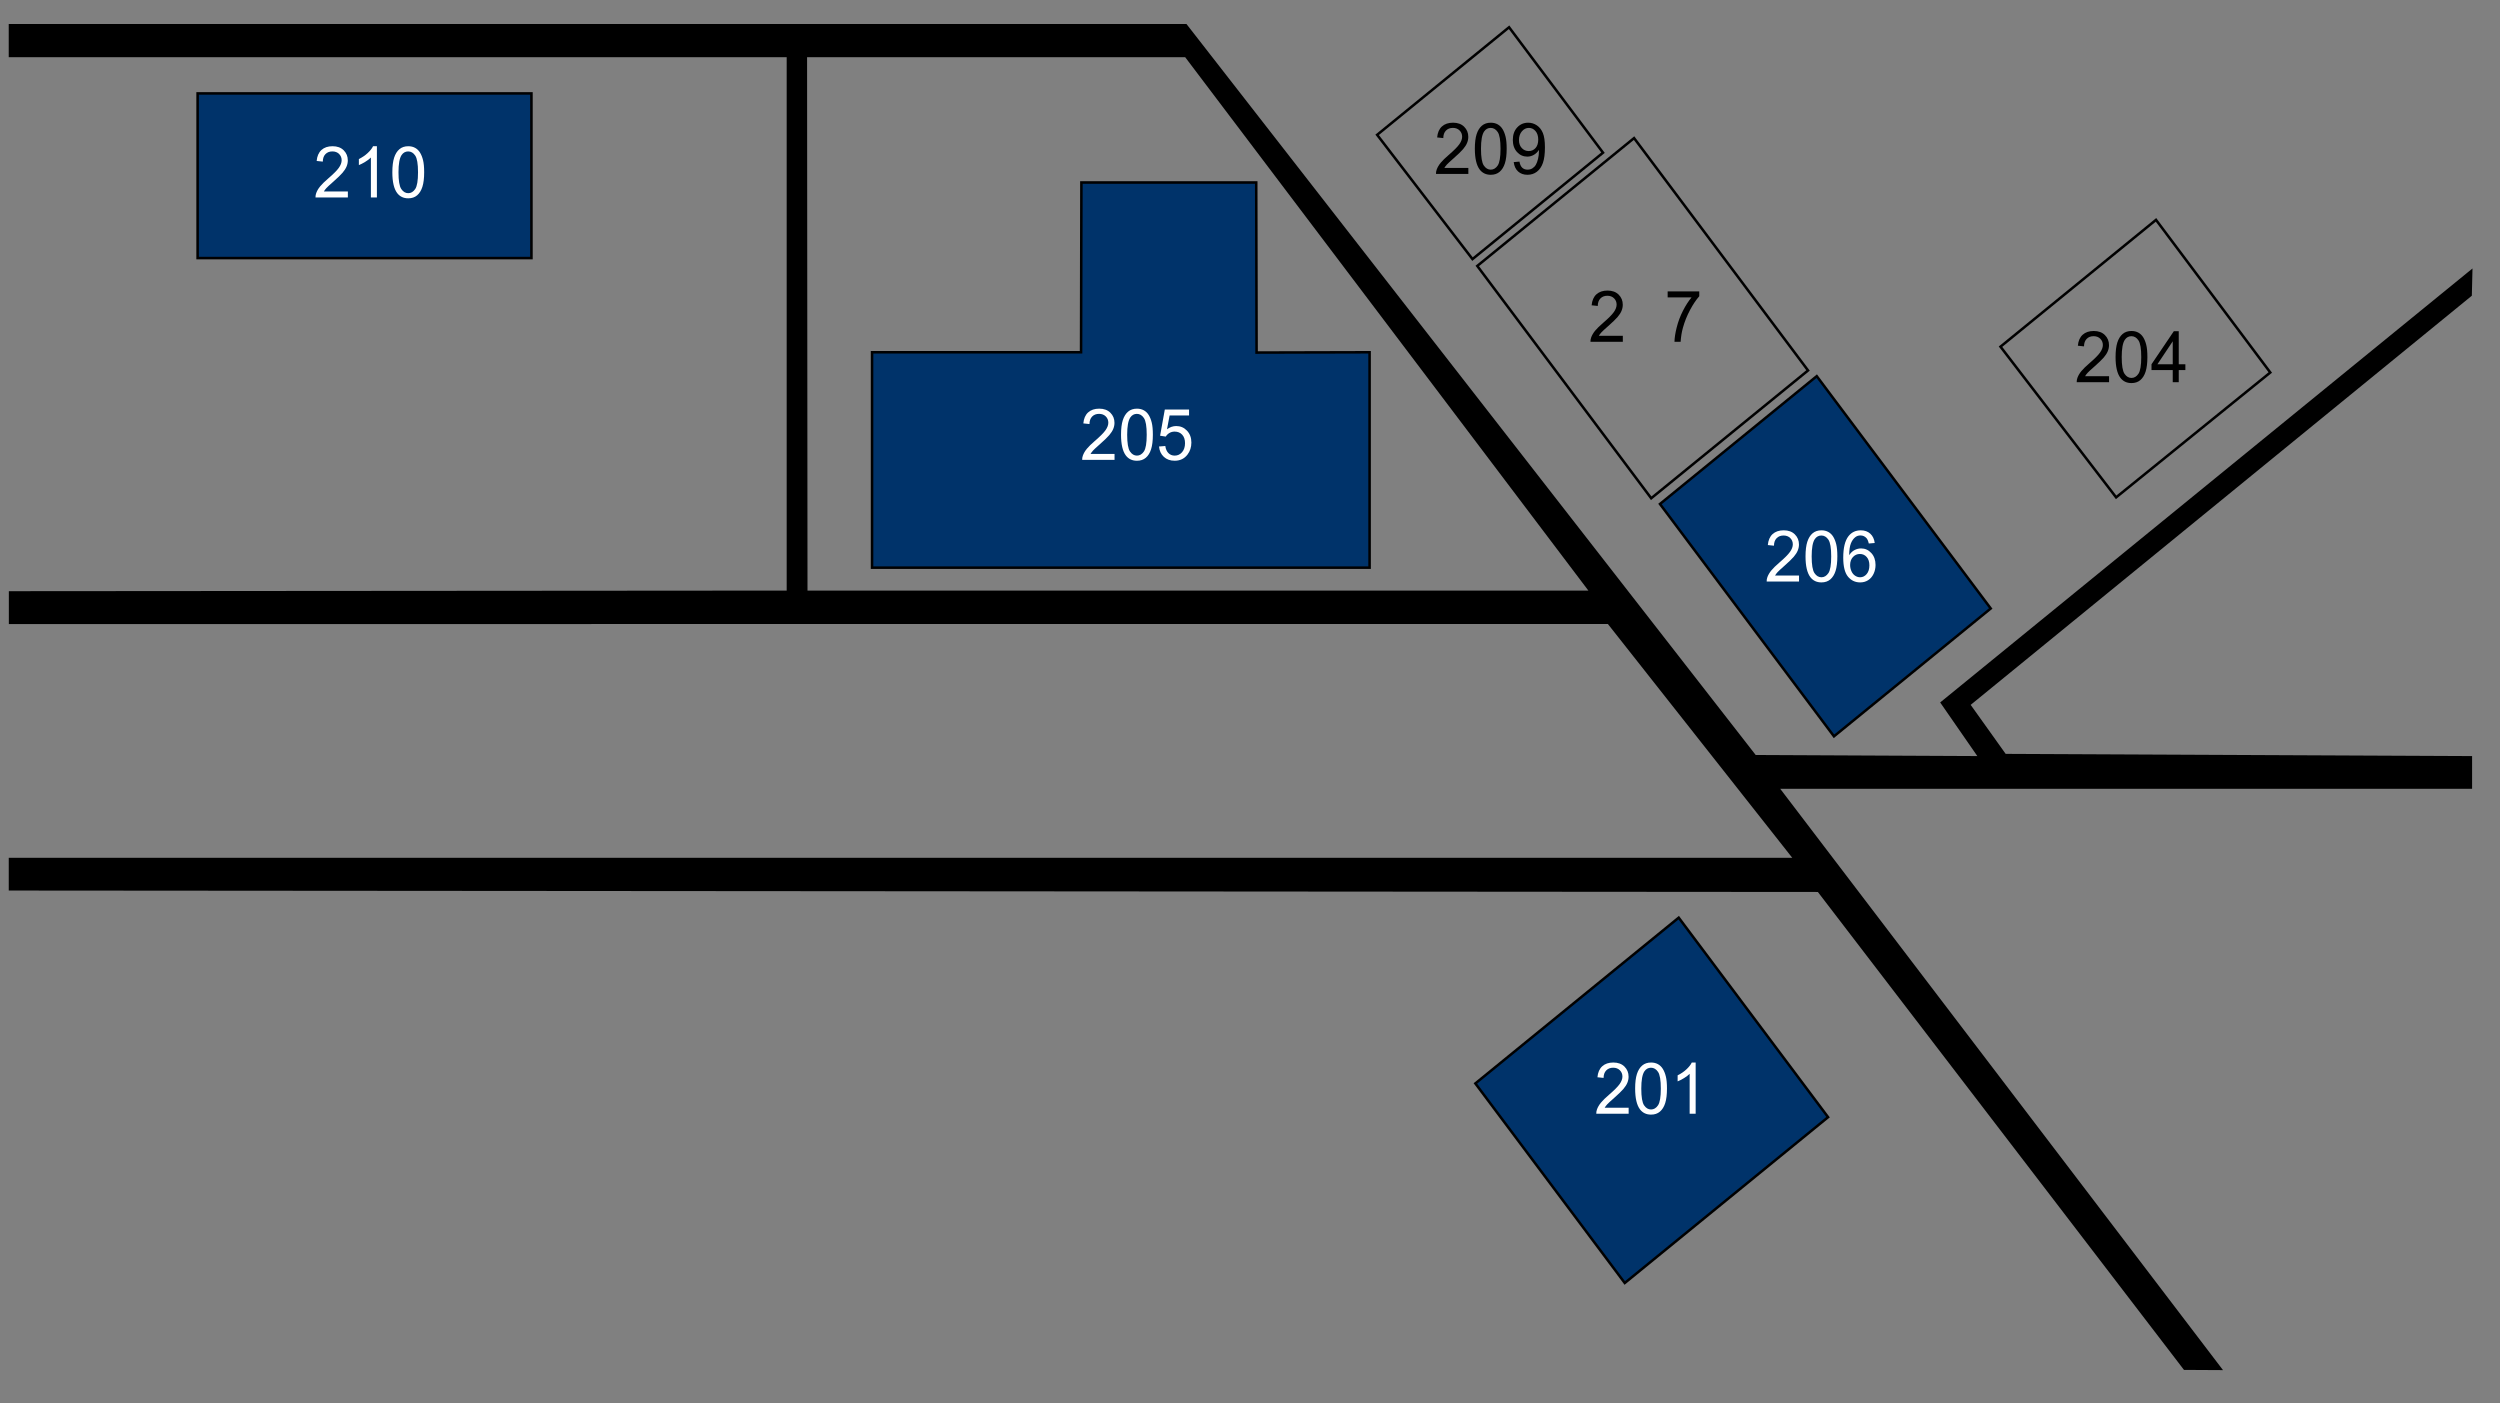 <?xml version="1.0" encoding="UTF-8"?>
<!DOCTYPE svg PUBLIC "-//W3C//DTD SVG 1.1//EN" "http://www.w3.org/Graphics/SVG/1.1/DTD/svg11.dtd">
<!-- Creator: CorelDRAW Standard 2021 (64-Bit) -->
<svg xmlns="http://www.w3.org/2000/svg" xml:space="preserve" width="259.292mm" height="145.521mm" version="1.1"
     shape-rendering="geometricPrecision" text-rendering="geometricPrecision" image-rendering="optimizeQuality"
     fill-rule="evenodd" clip-rule="evenodd"
     viewBox="0 0 25929.16 14552.08"
     xmlns:xlink="http://www.w3.org/1999/xlink"
>
 <rect x="0" y="0" width="25929.16" height="14552.08" fill="#808080" stroke="none"/>
 <g id="Ebene_x0020_1">
  <g id="_2809354448624">
   <polygon id="210" class="gebSVG" fill="#00336A" stroke="black" stroke-width="26.45" stroke-miterlimit="22.926" points="2049.6,968.84 5511.89,968.84 5511.89,2676.8 2049.6,2676.8 "/>
   <polygon id="205" class="gebSVG" fill="#00336A" stroke="black" stroke-width="26.45" stroke-miterlimit="22.926" points="9044.67,3653.63 11212.43,3653.63 11215.91,1892.78 13029.13,1892.78 13032.81,3656.71 14204.95,3653.63 14204.95,5887.74 9044.67,5887.74 "/>
   <polygon fill="black" stroke="black" stroke-width="26.45" stroke-miterlimit="22.926" points="103.77,262.13 12299.11,262.13 18202.91,7843.63 20533.43,7854.98 20140.67,7288.01 25629.99,2812.78 25624.02,3060.67 20421.23,7308.28 20795.21,7832.05 25626.48,7854.96 25626.48,8168 18437.21,8168 23029.52,14197.04 22658.11,14195.02 18860.72,9238 103.95,9223.19 103.95,8909.86 18615.82,8909.86 16682.59,6458.37 104.94,6459.44 104.94,6144.76 8172.44,6138.45 8172.44,580.23 8357.54,580.23 8361.89,6138.47 16500.62,6138.47 12299.11,580.23 103.77,580.23 "/>
   <polygon fill="none" stroke="black" stroke-width="26.45" stroke-miterlimit="22.926" points="14283.18,1398.37 15651.58,282.81 16625.82,1583.56 15272.12,2687.35 "/>
   <polygon fill="none" stroke="black" stroke-width="26.45" stroke-miterlimit="22.926" points="15321.7,2758.23 16947.96,1432.39 18752.26,3842.21 17125.73,5167.79 "/>
   <polygon id="206" class="gebSVG" fill="#00336A" stroke="black" stroke-width="26.45" stroke-miterlimit="22.926" points="17216.66,5227.2 18842.64,3901.44 20647.14,6310.98 19021.27,7636.85 "/>
   <polygon fill="none" stroke="black" stroke-width="26.45" stroke-miterlimit="22.926" points="20748.47,3595.58 22361.43,2280.37 23546.64,3863.37 21947.64,5158.42 "/>
   <polygon id="201" class="gebSVG" fill="#00336A" stroke="black" stroke-width="26.45" stroke-miterlimit="22.926" points="15301.89,11237.09 17411.03,9517.69 18960.13,11586.8 16851.56,13306.66 "/>
   <path fill="white" fill-rule="nonzero" d="M3607.97 1985.9l0 62.08 -335.71 0c-0.47,-15.64 2.01,-30.67 7.32,-45.2 8.61,-23.78 22.42,-47.3 41.43,-70.34 19,-23.03 46.15,-49.64 81.45,-79.81 54.89,-47.18 92.19,-84.5 111.66,-112.09 19.6,-27.59 29.39,-53.7 29.39,-78.34 0,-25.74 -8.84,-47.42 -26.55,-65.16 -17.71,-17.61 -40.85,-26.48 -69.29,-26.48 -30.1,0 -54.18,9.36 -72.24,28.08 -18.06,18.6 -27.15,44.47 -27.39,77.6l-63.74 -6.65c4.36,-49.76 20.89,-87.7 49.46,-113.81 28.69,-26.11 67.05,-39.17 115.33,-39.17 48.62,0 87.23,14.04 115.55,42.25 28.46,28.21 42.62,63.19 42.62,104.82 0,21.19 -4.13,42 -12.52,62.45 -8.26,20.57 -22.07,42.12 -41.31,64.79 -19.36,22.54 -51.35,53.7 -95.97,93.12 -37.41,32.76 -61.49,54.93 -72.12,66.63 -10.62,11.7 -19.36,23.41 -26.33,35.23l248.96 0z"/>
   <path id="_1" fill="white" fill-rule="nonzero" d="M3909.09 2047.98l-62.32 0 0 -414.11c-15,15.03 -34.71,29.93 -59.03,44.84 -24.31,14.9 -46.27,26.11 -65.62,33.5l0 -62.82c34.81,-17 65.27,-37.69 91.35,-62.08 26.09,-24.26 44.62,-47.79 55.48,-70.7l40.14 0 0 531.37z"/>
   <path id="_2" fill="white" fill-rule="nonzero" d="M4069.27 1786.85c0,-62.45 6.14,-112.95 18.41,-151.13 12.4,-38.31 30.7,-67.75 55.01,-88.32 24.2,-20.57 54.78,-30.79 91.61,-30.79 27.15,0 50.99,5.67 71.64,17.12 20.54,11.46 37.54,27.96 50.76,49.52 13.22,21.43 23.61,47.67 31.16,78.58 7.68,30.92 11.45,72.67 11.45,125.02 0,62.08 -6.13,112.34 -18.29,150.52 -12.16,38.31 -30.46,67.75 -54.77,88.44 -24.2,20.69 -54.89,31.04 -91.95,31.04 -48.75,0 -87.13,-18.11 -114.97,-54.44 -33.41,-44.35 -50.06,-116.16 -50.06,-215.56zm63.74 0.25c0,87.08 9.68,144.97 29.16,173.55 19.48,28.7 43.56,42.99 72.13,42.99 28.55,0 52.64,-14.41 72.11,-43.11 19.48,-28.83 29.16,-86.59 29.16,-173.43 0,-87.08 -9.68,-144.98 -29.16,-173.55 -19.36,-28.7 -43.67,-42.99 -72.82,-42.99 -28.57,0 -51.47,12.69 -68.59,37.94 -21.36,32.15 -31.99,91.76 -31.99,178.6z"/>
   <path fill="white" fill-rule="nonzero" d="M11559.61 4707.8l0 62.08 -335.72 0c-0.46,-15.64 2.02,-30.67 7.33,-45.2 8.61,-23.78 22.42,-47.3 41.43,-70.34 19,-23.03 46.15,-49.64 81.44,-79.81 54.9,-47.18 92.2,-84.5 111.67,-112.09 19.6,-27.59 29.39,-53.7 29.39,-78.34 0,-25.74 -8.85,-47.42 -26.55,-65.16 -17.71,-17.61 -40.85,-26.48 -69.29,-26.48 -30.1,0 -54.19,9.36 -72.24,28.08 -18.07,18.6 -27.15,44.47 -27.39,77.6l-63.74 -6.65c4.36,-49.76 20.89,-87.7 49.46,-113.81 28.68,-26.11 67.05,-39.17 115.33,-39.17 48.62,0 87.22,14.04 115.55,42.25 28.45,28.21 42.62,63.19 42.62,104.82 0,21.19 -4.13,42 -12.52,62.45 -8.26,20.57 -22.07,42.12 -41.31,64.79 -19.36,22.54 -51.35,53.7 -95.97,93.12 -37.41,32.76 -61.49,54.93 -72.12,66.63 -10.62,11.7 -19.36,23.41 -26.33,35.23l248.96 0z"/>
   <path id="_1_0" fill="white" fill-rule="nonzero" d="M11627.01 4508.75c0,-62.45 6.13,-112.95 18.41,-151.13 12.4,-38.31 30.69,-67.75 55,-88.32 24.2,-20.57 54.78,-30.79 91.61,-30.79 27.15,0 50.99,5.67 71.65,17.12 20.53,11.46 37.53,27.96 50.76,49.52 13.21,21.43 23.6,47.67 31.15,78.58 7.68,30.92 11.46,72.67 11.46,125.02 0,62.08 -6.14,112.34 -18.3,150.52 -12.16,38.31 -30.45,67.75 -54.77,88.44 -24.19,20.69 -54.89,31.04 -91.95,31.04 -48.75,0 -87.12,-18.11 -114.97,-54.44 -33.41,-44.35 -50.05,-116.16 -50.05,-215.56zm63.74 0.25c0,87.08 9.67,144.97 29.16,173.55 19.47,28.7 43.55,42.99 72.12,42.99 28.56,0 52.64,-14.41 72.12,-43.11 19.48,-28.83 29.16,-86.59 29.16,-173.43 0,-87.08 -9.68,-144.98 -29.16,-173.55 -19.36,-28.7 -43.68,-42.99 -72.83,-42.99 -28.57,0 -51.47,12.69 -68.59,37.94 -21.36,32.15 -31.98,91.76 -31.98,178.6z"/>
   <path id="_2_1" fill="white" fill-rule="nonzero" d="M12020.91 4630.94l65.16 -5.17c4.84,33.13 16.05,58.01 33.52,74.76 17.47,16.63 38.84,25.01 63.98,25.01 30.34,0 55.71,-11.83 76.38,-35.35 20.53,-23.65 30.8,-54.94 30.8,-93.86 0,-37.08 -9.8,-66.27 -29.51,-87.7 -19.71,-21.43 -45.8,-32.15 -78.26,-32.15 -20.19,0 -38.24,4.8 -54.3,14.41 -15.93,9.61 -28.45,22.05 -37.66,37.32l-58.78 -8.86 48.87 -271.97 251.43 0 0 62.08 -201.74 0 -27.02 142.76c30.33,-22.3 62.2,-33.38 95.48,-33.38 44.16,0 81.45,16.01 111.79,48.03 30.34,32.03 45.56,73.17 45.56,123.42 0,47.92 -13.33,89.3 -40.01,124.16 -32.46,42.87 -76.85,64.3 -133.03,64.3 -46.04,0 -83.57,-13.55 -112.73,-40.53 -29.15,-26.97 -45.8,-62.69 -49.93,-107.28z"/>
   <path fill="black" fill-rule="nonzero" d="M15229.23 1741.88l0 62.08 -335.71 0c-0.47,-15.64 2.01,-30.67 7.32,-45.2 8.61,-23.78 22.42,-47.3 41.43,-70.34 19,-23.03 46.15,-49.64 81.45,-79.81 54.89,-47.18 92.19,-84.5 111.66,-112.09 19.6,-27.59 29.39,-53.7 29.39,-78.34 0,-25.74 -8.84,-47.42 -26.55,-65.16 -17.71,-17.61 -40.85,-26.48 -69.29,-26.48 -30.1,0 -54.18,9.36 -72.24,28.08 -18.06,18.6 -27.15,44.47 -27.39,77.6l-63.74 -6.65c4.36,-49.76 20.9,-87.7 49.46,-113.81 28.69,-26.11 67.05,-39.17 115.33,-39.17 48.62,0 87.23,14.04 115.55,42.25 28.46,28.21 42.62,63.19 42.62,104.82 0,21.19 -4.13,42 -12.51,62.45 -8.27,20.57 -22.07,42.12 -41.32,64.79 -19.36,22.54 -51.35,53.7 -95.97,93.12 -37.41,32.76 -61.49,54.93 -72.12,66.63 -10.62,11.7 -19.36,23.41 -26.32,35.23l248.95 0z"/>
   <path id="_1_2" fill="black" fill-rule="nonzero" d="M15296.63 1542.83c0,-62.45 6.13,-112.95 18.41,-151.13 12.4,-38.31 30.69,-67.75 55.01,-88.32 24.2,-20.57 54.78,-30.79 91.6,-30.79 27.15,0 51,5.67 71.65,17.12 20.54,11.46 37.54,27.96 50.76,49.52 13.22,21.43 23.61,47.67 31.16,78.58 7.67,30.92 11.45,72.67 11.45,125.02 0,62.08 -6.13,112.34 -18.29,150.52 -12.17,38.31 -30.46,67.75 -54.77,88.44 -24.2,20.69 -54.9,31.04 -91.96,31.04 -48.75,0 -87.12,-18.11 -114.97,-54.44 -33.4,-44.35 -50.05,-116.16 -50.05,-215.56zm63.74 0.25c0,87.08 9.68,144.97 29.16,173.55 19.47,28.7 43.56,42.99 72.12,42.99 28.56,0 52.65,-14.41 72.12,-43.11 19.48,-28.83 29.16,-86.59 29.16,-173.43 0,-87.08 -9.68,-144.98 -29.16,-173.55 -19.36,-28.7 -43.67,-42.99 -72.82,-42.99 -28.57,0 -51.48,12.69 -68.59,37.94 -21.36,32.15 -31.99,91.76 -31.99,178.6z"/>
   <path id="_2_3" fill="black" fill-rule="nonzero" d="M15699.74 1681.28l59.5 -5.17c5.07,29.31 14.74,50.5 29.03,63.68 14.28,13.18 32.58,19.83 55.01,19.83 19.12,0 35.88,-4.56 50.4,-13.8 14.52,-9.11 26.33,-21.31 35.41,-36.7 9.09,-15.28 16.76,-35.97 23.02,-61.96 6.26,-25.99 9.32,-52.47 9.32,-79.45 0,-2.83 -0.11,-7.26 -0.35,-13.05 -12.39,20.69 -29.39,37.57 -50.87,50.38 -21.48,12.93 -44.86,19.33 -69.88,19.33 -41.91,0 -77.32,-15.89 -106.36,-47.66 -28.92,-31.66 -43.44,-73.54 -43.44,-125.52 0,-53.7 15.12,-96.81 45.45,-129.58 30.21,-32.64 68.11,-49.02 113.79,-49.02 32.81,0 62.91,9.24 90.3,27.84 27.27,18.47 47.93,44.83 62.09,79.2 14.17,34.24 21.25,83.88 21.25,148.79 0,67.62 -6.97,121.45 -21.02,161.48 -14.04,40.16 -35.05,70.58 -62.79,91.52 -27.74,20.94 -60.2,31.41 -97.51,31.41 -39.65,0 -72,-11.46 -97.14,-34.49 -25.03,-23.03 -40.14,-55.43 -45.21,-97.06zm254.26 -233.41c0,-37.2 -9.44,-66.76 -28.33,-88.57 -18.77,-21.8 -41.67,-32.76 -68.58,-32.76 -27.86,0 -51.94,11.7 -72.24,35.23 -20.42,23.52 -30.58,54.07 -30.58,91.52 0,33.62 9.68,60.97 28.92,81.91 19.36,21.06 43.45,31.53 72.13,31.53 28.8,0 52.41,-10.47 70.94,-31.53 18.54,-20.94 27.74,-50.14 27.74,-87.33z"/>
   <path fill="black" fill-rule="nonzero" d="M16831.46 3482.89l0 62.08 -335.71 0c-0.47,-15.64 2.01,-30.67 7.32,-45.2 8.62,-23.78 22.43,-47.3 41.43,-70.34 19,-23.03 46.15,-49.64 81.45,-79.81 54.89,-47.18 92.19,-84.5 111.66,-112.09 19.6,-27.59 29.39,-53.7 29.39,-78.34 0,-25.74 -8.84,-47.42 -26.55,-65.16 -17.71,-17.61 -40.85,-26.48 -69.29,-26.48 -30.1,0 -54.18,9.36 -72.24,28.08 -18.06,18.6 -27.15,44.47 -27.39,77.6l-63.73 -6.65c4.36,-49.76 20.89,-87.7 49.45,-113.81 28.69,-26.11 67.05,-39.17 115.33,-39.17 48.63,0 87.23,14.04 115.56,42.25 28.45,28.21 42.61,63.19 42.61,104.82 0,21.19 -4.13,42 -12.51,62.45 -8.26,20.57 -22.07,42.12 -41.32,64.79 -19.36,22.54 -51.34,53.7 -95.96,93.12 -37.42,32.76 -61.5,54.93 -72.13,66.63 -10.62,11.7 -19.36,23.41 -26.32,35.23l248.95 0z"/>
   <path id="_1_4" fill="" fill-rule="nonzero" d="M16898.86 3283.84c0,-62.45 6.13,-112.95 18.41,-151.13 12.4,-38.31 30.7,-67.75 55.01,-88.32 24.2,-20.57 54.78,-30.79 91.61,-30.79 27.15,0 50.99,5.67 71.64,17.12 20.54,11.46 37.54,27.96 50.76,49.52 13.22,21.43 23.61,47.67 31.16,78.58 7.67,30.92 11.45,72.67 11.45,125.02 0,62.08 -6.13,112.34 -18.29,150.52 -12.17,38.31 -30.46,67.75 -54.77,88.44 -24.2,20.69 -54.9,31.04 -91.95,31.04 -48.75,0 -87.13,-18.11 -114.98,-54.44 -33.4,-44.35 -50.05,-116.16 -50.05,-215.56zm63.74 0.25c0,87.08 9.68,144.97 29.16,173.55 19.48,28.7 43.56,42.99 72.13,42.99 28.55,0 52.64,-14.41 72.11,-43.11 19.48,-28.83 29.16,-86.59 29.16,-173.43 0,-87.08 -9.68,-144.98 -29.16,-173.55 -19.36,-28.7 -43.67,-42.99 -72.82,-42.99 -28.57,0 -51.48,12.69 -68.59,37.94 -21.36,32.15 -31.99,91.76 -31.99,178.6z"/>
   <path id="_2_5" fill="black" fill-rule="nonzero" d="M17296.3 3084.55l0 -62.08 327.92 0 0 50.25c-32.23,35.85 -64.33,83.51 -95.97,143.01 -31.74,59.49 -56.18,120.71 -73.54,183.65 -12.39,44.22 -20.42,92.87 -23.84,145.59l-63.74 0c0.71,-41.63 8.5,-92.01 23.49,-151.01 14.99,-59.12 36.36,-116.03 64.33,-170.84 27.98,-54.81 57.72,-101 89.24,-138.57l-247.89 0z"/>
   <path fill="white" fill-rule="nonzero" d="M18658.95 5969.55l0 62.08 -335.72 0c-0.47,-15.64 2.01,-30.67 7.32,-45.2 8.62,-23.78 22.43,-47.3 41.43,-70.34 19.01,-23.03 46.16,-49.64 81.45,-79.81 54.89,-47.18 92.19,-84.5 111.67,-112.09 19.59,-27.59 29.39,-53.7 29.39,-78.34 0,-25.74 -8.85,-47.42 -26.56,-65.16 -17.71,-17.61 -40.84,-26.48 -69.28,-26.48 -30.11,0 -54.19,9.36 -72.24,28.08 -18.07,18.6 -27.15,44.47 -27.39,77.6l-63.74 -6.65c4.36,-49.76 20.89,-87.7 49.46,-113.81 28.68,-26.11 67.04,-39.17 115.32,-39.17 48.63,0 87.23,14.04 115.56,42.25 28.45,28.21 42.62,63.19 42.62,104.82 0,21.19 -4.13,42 -12.52,62.45 -8.26,20.57 -22.07,42.12 -41.31,64.79 -19.36,22.54 -51.35,53.7 -95.97,93.12 -37.41,32.76 -61.5,54.93 -72.12,66.63 -10.62,11.7 -19.36,23.41 -26.33,35.23l248.96 0z"/>
   <path id="_1_6" fill="white" fill-rule="nonzero" d="M18726.34 5770.5c0,-62.45 6.14,-112.95 18.41,-151.13 12.4,-38.31 30.7,-67.75 55.01,-88.32 24.2,-20.57 54.78,-30.79 91.61,-30.79 27.15,0 50.99,5.67 71.64,17.12 20.54,11.46 37.54,27.96 50.77,49.52 13.21,21.43 23.6,47.67 31.15,78.58 7.68,30.92 11.45,72.67 11.45,125.02 0,62.08 -6.13,112.34 -18.29,150.52 -12.16,38.31 -30.46,67.75 -54.77,88.44 -24.2,20.69 -54.89,31.04 -91.95,31.04 -48.75,0 -87.12,-18.11 -114.97,-54.44 -33.41,-44.35 -50.06,-116.16 -50.06,-215.56zm63.74 0.25c0,87.08 9.68,144.97 29.17,173.55 19.47,28.7 43.55,42.99 72.12,42.99 28.56,0 52.64,-14.41 72.11,-43.11 19.49,-28.83 29.17,-86.59 29.17,-173.43 0,-87.08 -9.68,-144.98 -29.17,-173.55 -19.35,-28.7 -43.67,-42.99 -72.82,-42.99 -28.57,0 -51.47,12.69 -68.59,37.94 -21.36,32.15 -31.99,91.76 -31.99,178.6z"/>
   <path id="_2_7" fill="white" fill-rule="nonzero" d="M19443.91 5631.81l-61.62 5.17c-5.54,-25.49 -13.45,-44.09 -23.72,-55.67 -16.88,-18.6 -37.77,-27.84 -62.56,-27.84 -19.95,0 -37.66,5.79 -52.89,17.37 -19.58,14.9 -34.94,36.58 -46.38,65.16 -11.34,28.7 -17.24,69.47 -17.71,122.31 14.99,-23.77 33.41,-41.51 55.12,-52.97 21.73,-11.57 44.39,-17.36 68.24,-17.36 41.54,0 76.96,16.01 106.23,47.91 29.16,31.9 43.79,73.04 43.79,123.67 0,33.25 -6.84,64.05 -20.53,92.62 -13.81,28.58 -32.59,50.38 -56.67,65.53 -23.96,15.15 -51.22,22.79 -81.68,22.79 -51.81,0 -94.19,-19.96 -127.01,-59.74 -32.7,-39.79 -49.11,-105.44 -49.11,-196.83 0,-102.24 18.18,-176.63 54.42,-223.07 31.64,-40.4 74.25,-60.6 127.96,-60.6 39.9,0 72.71,11.7 98.21,34.98 25.49,23.28 40.83,55.43 45.91,96.57zm-254.96 228.36c0,22.42 4.6,43.85 13.69,64.3 9.09,20.45 21.84,35.97 38.01,46.68 16.28,10.72 33.52,16.14 51.82,16.14 26.55,0 49.22,-11.09 67.99,-33.26 18.77,-22.17 28.22,-52.22 28.22,-90.29 0,-36.58 -9.33,-65.4 -27.86,-86.46 -18.54,-21.07 -42.15,-31.66 -70.83,-31.66 -28.09,0 -52.06,10.59 -71.65,31.66 -19.6,21.06 -29.39,48.65 -29.39,82.89z"/>
   <path fill="black" fill-rule="nonzero" d="M21874.59 3902.2l0 62.08 -335.71 0c-0.47,-15.64 2.01,-30.67 7.32,-45.2 8.62,-23.78 22.43,-47.3 41.43,-70.34 19.01,-23.03 46.16,-49.64 81.45,-79.81 54.89,-47.18 92.19,-84.5 111.67,-112.09 19.59,-27.59 29.39,-53.7 29.39,-78.34 0,-25.74 -8.85,-47.42 -26.56,-65.16 -17.71,-17.61 -40.84,-26.48 -69.29,-26.48 -30.1,0 -54.18,9.36 -72.23,28.08 -18.07,18.6 -27.15,44.47 -27.39,77.6l-63.74 -6.65c4.36,-49.76 20.89,-87.7 49.46,-113.81 28.68,-26.11 67.04,-39.17 115.32,-39.17 48.63,0 87.23,14.04 115.56,42.25 28.45,28.21 42.62,63.19 42.62,104.82 0,21.19 -4.14,42 -12.52,62.45 -8.26,20.57 -22.07,42.12 -41.31,64.79 -19.36,22.54 -51.35,53.7 -95.97,93.12 -37.41,32.76 -61.5,54.93 -72.13,66.63 -10.61,11.7 -19.35,23.41 -26.32,35.23l248.95 0z"/>
   <path id="_1_8" fill="black" fill-rule="nonzero" d="M21941.99 3703.15c0,-62.45 6.14,-112.95 18.41,-151.13 12.4,-38.31 30.7,-67.75 55.01,-88.32 24.2,-20.57 54.78,-30.79 91.61,-30.79 27.15,0 50.99,5.67 71.64,17.12 20.54,11.46 37.54,27.96 50.77,49.52 13.21,21.43 23.6,47.67 31.15,78.58 7.68,30.92 11.45,72.67 11.45,125.02 0,62.08 -6.13,112.34 -18.29,150.52 -12.16,38.31 -30.46,67.75 -54.77,88.44 -24.2,20.69 -54.89,31.04 -91.95,31.04 -48.75,0 -87.12,-18.11 -114.97,-54.44 -33.41,-44.35 -50.06,-116.16 -50.06,-215.56zm63.74 0.25c0,87.08 9.68,144.97 29.16,173.55 19.48,28.7 43.56,42.99 72.13,42.99 28.56,0 52.64,-14.41 72.11,-43.11 19.49,-28.83 29.16,-86.59 29.16,-173.43 0,-87.08 -9.67,-144.98 -29.16,-173.55 -19.36,-28.7 -43.67,-42.99 -72.82,-42.99 -28.57,0 -51.47,12.69 -68.59,37.94 -21.36,32.15 -31.99,91.76 -31.99,178.6z"/>
   <path id="_2_9" fill="black" fill-rule="nonzero" d="M22534.91 3964.28l0 -126.38 -220.26 0 0 -59.86 231.59 -342.91 51 0 0 342.91 68.7 0 0 59.86 -68.7 0 0 126.38 -62.33 0zm0 -186.24l0 -238.09 -158.99 238.09 158.99 0z"/>
   <path fill="white" fill-rule="nonzero" d="M16891.77 11489.42l0 62.08 -335.71 0c-0.47,-15.64 2.01,-30.67 7.32,-45.2 8.61,-23.78 22.42,-47.3 41.43,-70.34 19,-23.03 46.15,-49.64 81.45,-79.81 54.89,-47.18 92.19,-84.5 111.66,-112.09 19.6,-27.59 29.39,-53.7 29.39,-78.34 0,-25.74 -8.84,-47.42 -26.55,-65.16 -17.71,-17.61 -40.85,-26.48 -69.29,-26.48 -30.1,0 -54.18,9.36 -72.24,28.08 -18.06,18.6 -27.15,44.47 -27.39,77.6l-63.74 -6.65c4.36,-49.76 20.9,-87.7 49.46,-113.81 28.69,-26.11 67.05,-39.17 115.33,-39.17 48.62,0 87.23,14.04 115.55,42.25 28.46,28.21 42.62,63.19 42.62,104.82 0,21.19 -4.13,42 -12.51,62.45 -8.27,20.57 -22.07,42.12 -41.32,64.79 -19.36,22.54 -51.35,53.7 -95.97,93.12 -37.41,32.76 -61.49,54.93 -72.12,66.63 -10.62,11.7 -19.36,23.41 -26.32,35.23l248.95 0z"/>
   <path id="_1_10" fill="white" fill-rule="nonzero" d="M16959.17 11290.37c0,-62.45 6.13,-112.95 18.41,-151.13 12.4,-38.31 30.69,-67.75 55.01,-88.32 24.2,-20.57 54.78,-30.79 91.6,-30.79 27.15,0 51,5.67 71.65,17.12 20.54,11.46 37.54,27.96 50.76,49.52 13.22,21.43 23.61,47.67 31.16,78.58 7.67,30.92 11.45,72.67 11.45,125.02 0,62.08 -6.13,112.34 -18.29,150.52 -12.17,38.31 -30.46,67.75 -54.77,88.44 -24.2,20.69 -54.9,31.04 -91.96,31.04 -48.75,0 -87.12,-18.11 -114.97,-54.44 -33.4,-44.35 -50.05,-116.16 -50.05,-215.56zm63.74 0.25c0,87.08 9.68,144.97 29.16,173.55 19.47,28.7 43.56,42.99 72.12,42.99 28.56,0 52.65,-14.41 72.12,-43.11 19.48,-28.83 29.16,-86.59 29.16,-173.43 0,-87.08 -9.68,-144.98 -29.16,-173.55 -19.36,-28.7 -43.67,-42.99 -72.82,-42.99 -28.57,0 -51.48,12.69 -68.59,37.94 -21.36,32.15 -31.99,91.76 -31.99,178.6z"/>
   <path id="_2_11" fill="white" fill-rule="nonzero" d="M17586.79 11551.5l-62.32 0 0 -414.11c-15,15.03 -34.71,29.93 -59.02,44.84 -24.32,14.9 -46.27,26.11 -65.63,33.5l0 -62.82c34.82,-17 65.27,-37.69 91.36,-62.08 26.08,-24.26 44.62,-47.79 55.48,-70.7l40.13 0 0 531.37z"/>
  </g>
 </g>
</svg>
